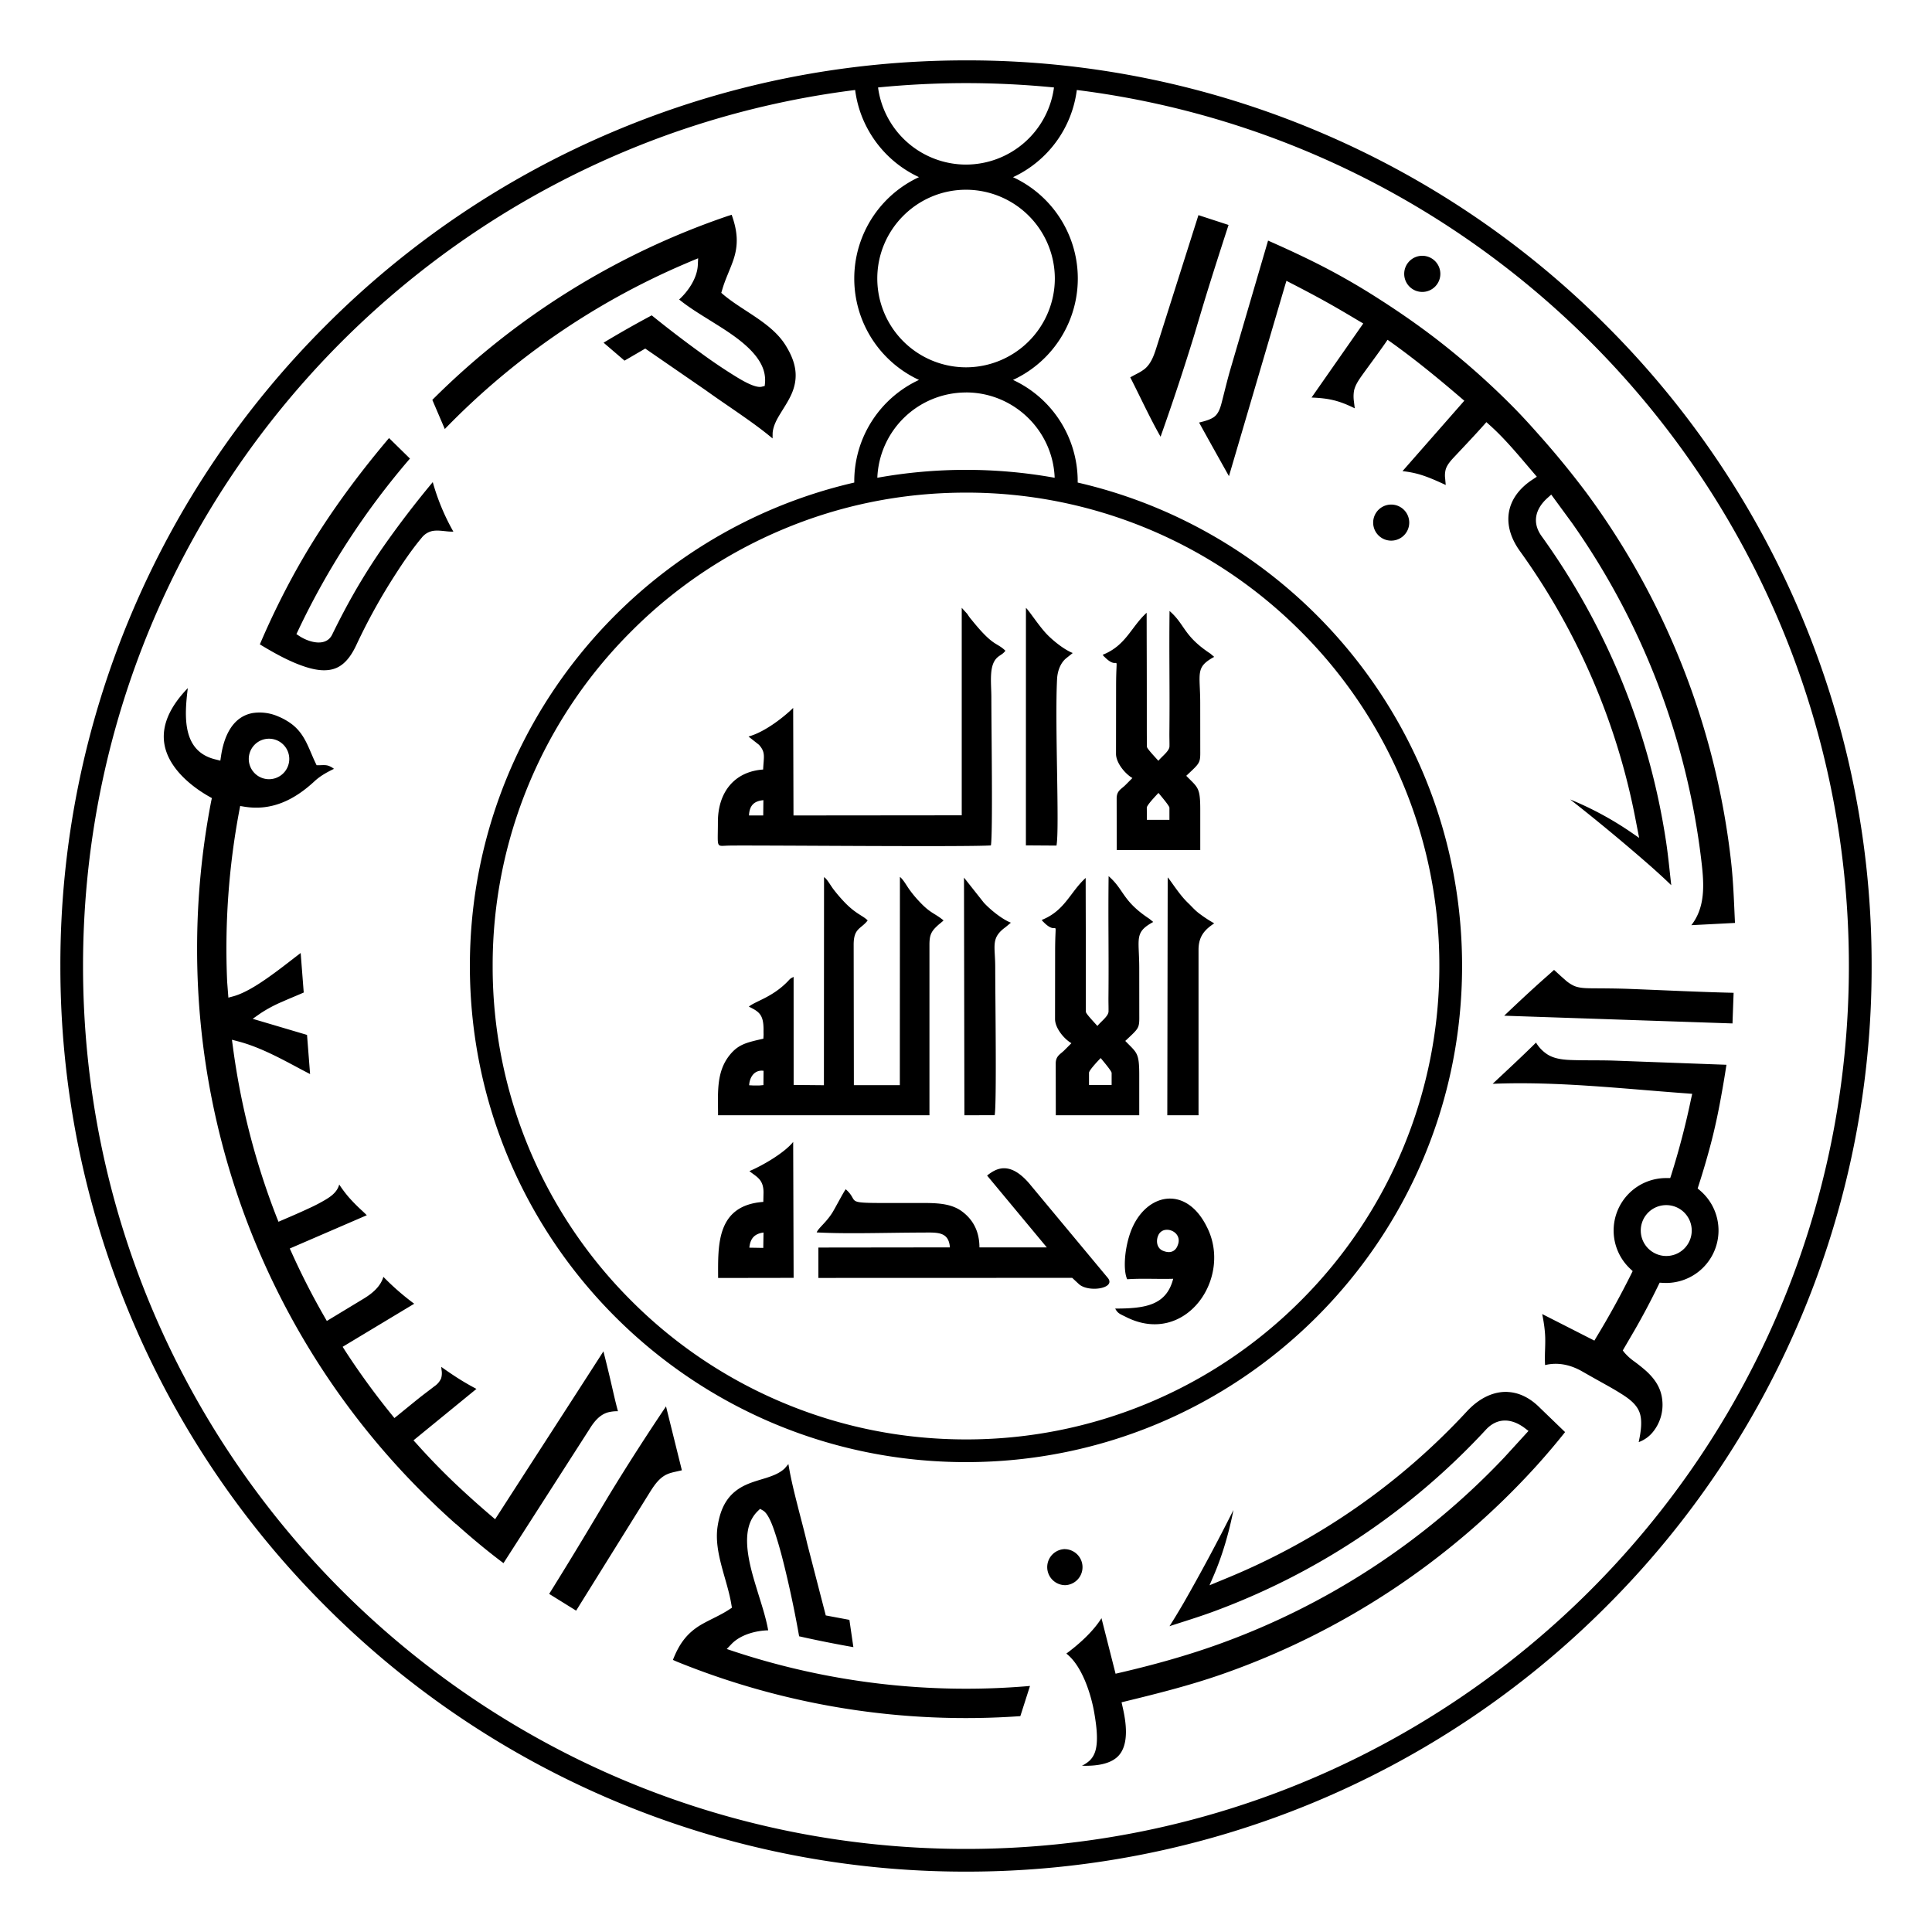 <svg xmlns="http://www.w3.org/2000/svg" width="48" height="48" viewBox="0 0 48 48" fill="currentColor"><path d="M24 1.5c-3.038 0 -5.984 .596 -8.759 1.769a22.405 22.405 0 0 0 -7.15 4.821a22.446 22.446 0 0 0 -4.823 7.152a22.36 22.36 0 0 0 -1.768 8.758a22.438 22.438 0 0 0 6.59 15.91a22.43 22.43 0 0 0 15.91 6.59a22.43 22.43 0 0 0 15.91 -6.59a22.446 22.446 0 0 0 4.822 -7.152a22.356 22.356 0 0 0 1.768 -8.758a22.36 22.36 0 0 0 -1.768 -8.758a22.46 22.46 0 0 0 -4.822 -7.152a22.408 22.408 0 0 0 -7.152 -4.821a22.362 22.362 0 0 0 -8.759 -1.769zm0 .565a22.5 22.5 0 0 1 2.186 .108a2.21 2.21 0 0 1 -2.186 1.916a2.208 2.208 0 0 1 -2.185 -1.916a22.48 22.48 0 0 1 2.185 -.108zm-2.754 .171a2.775 2.775 0 0 0 1.586 2.165a2.777 2.777 0 0 0 0 5.038a2.777 2.777 0 0 0 -1.608 2.518v.032c-5.47 1.26 -9.55 6.158 -9.55 12.01c0 6.808 5.519 12.327 12.326 12.327s12.325 -5.519 12.325 -12.326c0 -5.852 -4.079 -10.752 -9.55 -12.011v-.032a2.775 2.775 0 0 0 -1.607 -2.518a2.775 2.775 0 0 0 0 -5.037a2.774 2.774 0 0 0 1.585 -2.166c10.815 1.355 19.182 10.581 19.182 21.764c0 12.115 -9.82 21.936 -21.936 21.936c-12.114 0 -21.936 -9.82 -21.936 -21.936c0 -11.182 8.368 -20.41 19.183 -21.764zm2.754 2.478a2.21 2.21 0 0 1 2.207 2.206a2.21 2.21 0 0 1 -2.207 2.206a2.207 2.207 0 0 1 -2.204 -2.206c0 -1.216 .989 -2.206 2.204 -2.206zm-5.822 .622l-.107 .034a19.076 19.076 0 0 0 -7.33 4.565l.31 .724a18.361 18.361 0 0 1 5.94 -4.093l.196 -.084l.158 -.065l-.008 .171c-.015 .312 -.227 .637 -.464 .853c.258 .21 .567 .393 .844 .567c.447 .281 1.164 .715 1.276 1.273c.015 .076 .02 .153 .014 .23l-.008 .078l-.078 .02c-.164 .035 -.49 -.163 -.627 -.246a12.894 12.894 0 0 1 -.89 -.6a27.89 27.89 0 0 1 -1.212 -.928a25.55 25.55 0 0 0 -1.196 .679l.52 .446l.515 -.3l1.506 1.038c.269 .194 .545 .379 .817 .568c.283 .197 .574 .403 .84 .627l.002 -.144l.001 -.005c.017 -.168 .102 -.325 .19 -.467c.092 -.152 .191 -.299 .266 -.46c.209 -.45 .116 -.838 -.141 -1.247c-.348 -.552 -1.05 -.838 -1.538 -1.248l-.054 -.047l.02 -.066c.072 -.257 .186 -.481 .273 -.729c.145 -.41 .105 -.751 -.035 -1.144zm11.597 .009l-1.05 3.31c-.059 .185 -.132 .386 -.288 .513a1.12 1.12 0 0 1 -.195 .12c-.055 .03 -.108 .057 -.161 .087c.251 .49 .481 .997 .753 1.475a61.07 61.07 0 0 0 .835 -2.521c.099 -.331 .196 -.661 .297 -.99c.18 -.585 .368 -1.168 .557 -1.75l-.748 -.244zm1.73 .632l-.934 3.19c-.077 .264 -.139 .526 -.207 .79c-.033 .129 -.07 .281 -.17 .376c-.089 .085 -.257 .13 -.403 .165c.245 .445 .493 .888 .742 1.332l1.39 -4.727l.038 -.126l.116 .06c.307 .158 .613 .319 .915 .488c.263 .147 .52 .3 .778 .454l.1 .058l-1.285 1.84c.433 .017 .683 .075 1.074 .268a13.099 13.099 0 0 1 -.021 -.171a.872 .872 0 0 1 .002 -.264c.03 -.147 .127 -.283 .212 -.403c.187 -.259 .377 -.513 .56 -.775l.061 -.09l.09 .063c.602 .43 1.172 .898 1.734 1.38l.083 .071l-1.535 1.749c.154 .017 .305 .045 .457 .092c.207 .064 .415 .159 .617 .252c-.004 -.05 -.01 -.098 -.013 -.148a.6 .6 0 0 1 .009 -.226c.034 -.136 .155 -.258 .249 -.358c.233 -.249 .465 -.492 .693 -.748l.072 -.081l.08 .072c.394 .351 .75 .789 1.093 1.19l.08 .094l-.103 .068c-.68 .444 -.786 1.127 -.319 1.777a16.844 16.844 0 0 1 2.871 6.65l.093 .478l-.22 -.152a8.141 8.141 0 0 0 -1.494 -.803a47.961 47.961 0 0 1 2.014 1.671c.168 .15 .336 .302 .498 .46c-.042 -.363 -.075 -.728 -.13 -1.09a17.431 17.431 0 0 0 -3.092 -7.583c-.249 -.346 -.146 -.689 .151 -.952l.089 -.08l.527 .72a18.296 18.296 0 0 1 3.211 8.448c.064 .557 .081 1.096 -.257 1.53l1.084 -.056c-.024 -.5 -.039 -1 -.094 -1.498a19.013 19.013 0 0 0 -3.596 -9.188a22 22 0 0 0 -1.215 -1.48c-.2 -.226 -.405 -.45 -.617 -.664a19.142 19.142 0 0 0 -1.915 -1.69c-.45 -.345 -.916 -.668 -1.393 -.973a16.946 16.946 0 0 0 -1.327 -.774c-.472 -.246 -.955 -.47 -1.442 -.685zm3.823 .378a.449 .449 0 1 0 .457 .44a.449 .449 0 0 0 -.457 -.44zm-11.329 3.395c1.188 0 2.16 .944 2.204 2.12a12.442 12.442 0 0 0 -4.406 0a2.207 2.207 0 0 1 2.203 -2.119zm-14.334 1.134c-.925 1.094 -1.745 2.235 -2.426 3.498a19.76 19.76 0 0 0 -.783 1.627c.358 .218 .77 .448 1.164 .569c.24 .074 .52 .119 .756 .008c.234 -.11 .382 -.354 .486 -.58a14.697 14.697 0 0 1 .968 -1.744c.198 -.308 .413 -.622 .648 -.903a.459 .459 0 0 1 .238 -.16c.11 -.028 .225 -.014 .337 -.003c.072 .008 .14 .014 .209 .012v-.003a5.462 5.462 0 0 1 -.51 -1.227a24.162 24.162 0 0 0 -1.257 1.646a15.53 15.53 0 0 0 -.932 1.533c-.107 .201 -.21 .404 -.31 .609c-.156 .317 -.578 .19 -.81 .04l-.079 -.052l.041 -.085a19.037 19.037 0 0 1 2.78 -4.276l-.52 -.51zm14.334 1.355a11.716 11.716 0 0 1 8.317 3.446a11.708 11.708 0 0 1 2.52 3.739a11.66 11.66 0 0 1 .924 4.576a11.725 11.725 0 0 1 -3.444 8.317a11.723 11.723 0 0 1 -8.316 3.445c-1.587 0 -3.128 -.312 -4.577 -.925a11.704 11.704 0 0 1 -3.738 -2.52a11.715 11.715 0 0 1 -3.445 -8.317a11.702 11.702 0 0 1 3.445 -8.315a11.696 11.696 0 0 1 3.737 -2.521c1.45 -.614 2.99 -.925 4.577 -.925zm10.555 .297a.448 .448 0 1 0 .02 .896a.448 .448 0 0 0 -.02 -.896zm-10.66 2.566v5.154l-4.18 .004l-.008 -2.672c-.216 .213 -.695 .598 -1.107 .71a.117 .117 0 0 0 .02 .019l.236 .186c.172 .19 .119 .295 .105 .616c-.715 .049 -1.124 .566 -1.124 1.302c0 .69 -.06 .591 .298 .587c.798 -.01 5.84 .038 6.483 -.004l.002 -.001c.05 -.296 .011 -2.912 .011 -3.672c0 -.33 -.055 -.711 .089 -.927c.084 -.125 .18 -.125 .26 -.237c-.23 -.222 -.289 -.084 -.84 -.768a1.05 1.05 0 0 1 -.106 -.145l-.138 -.152zm1.595 .001l-.001 5.9l.76 .005c.079 -.406 -.044 -3.038 .015 -4.145c.012 -.203 .09 -.406 .24 -.52l.149 -.119c-.233 -.092 -.522 -.336 -.658 -.482c-.196 -.21 -.44 -.588 -.505 -.639zm3.568 .077c-.013 1.176 .008 1.866 -.004 3.046c0 .137 .004 .24 .002 .316c-.001 .12 -.19 .25 -.275 .36c-.163 -.178 -.286 -.313 -.286 -.352c0 -.152 -.002 -.218 -.002 -.551c0 -1.786 -.002 -1.436 -.004 -2.775c-.388 .353 -.514 .815 -1.092 1.044c.036 .05 .01 .018 .051 .058c.386 .386 .282 -.238 .282 .736l-.002 1.67c.002 .222 .224 .492 .407 .598l-.177 .178c-.1 .099 -.214 .137 -.214 .328l.002 1.284h2.075v-.997c0 -.566 -.057 -.55 -.348 -.848c.345 -.326 .351 -.309 .348 -.642l-.001 -1.159c0 -.751 -.132 -.893 .347 -1.154l-.094 -.08c-.678 -.448 -.623 -.719 -1.015 -1.06zm-24.391 1.916c-.471 .488 -.806 1.11 -.445 1.78c.207 .384 .598 .7 .973 .913l.07 .039l-.017 .077a19.266 19.266 0 0 0 -.35 3.662a19.057 19.057 0 0 0 5.89 13.799l.053 .052c.16 .152 .324 .302 .49 .45l.003 -.002l.078 .07c.356 .315 .717 .615 1.098 .9l2.13 -3.32c.11 -.18 .247 -.36 .458 -.424a.908 .908 0 0 1 .256 -.03c-.065 -.236 -.118 -.48 -.173 -.717a35.251 35.251 0 0 0 -.188 -.771c-.872 1.357 -1.75 2.71 -2.623 4.066l-.068 .105l-.093 -.08a23.461 23.461 0 0 1 -.871 -.78a17.035 17.035 0 0 1 -.987 -1.016l-.077 -.084l1.564 -1.278a6.404 6.404 0 0 1 -.597 -.356a8.252 8.252 0 0 1 -.277 -.192c.003 .027 .004 .054 .008 .082a.449 .449 0 0 1 -.012 .206a.466 .466 0 0 1 -.168 .196c-.125 .098 -.253 .191 -.377 .29c-.178 .143 -.353 .286 -.53 .43l-.085 .068l-.068 -.084c-.414 -.51 -.8 -1.04 -1.157 -1.59l-.061 -.096l1.778 -1.07a6.33 6.33 0 0 1 -.766 -.668c-.068 .233 -.262 .403 -.483 .538l-.922 .558l-.055 -.096a18.06 18.06 0 0 1 -.82 -1.604l-.046 -.1l1.914 -.827a5.218 5.218 0 0 0 -.11 -.106a4.284 4.284 0 0 1 -.343 -.347a3.094 3.094 0 0 1 -.232 -.31l-.011 .035c-.058 .166 -.204 .269 -.35 .354a4.234 4.234 0 0 1 -.402 .207c-.213 .1 -.429 .193 -.644 .285l-.102 .044l-.042 -.104a18.24 18.24 0 0 1 -1.093 -4.258l-.022 -.16l.156 .041c.54 .141 1.072 .433 1.562 .695l.224 .117l-.076 -.973l-1.35 -.4l.185 -.13a3.36 3.36 0 0 1 .556 -.297c.174 -.078 .353 -.149 .527 -.226l-.076 -.982c-.207 .157 -.41 .319 -.62 .473c-.29 .213 -.702 .505 -1.05 .602l-.126 .034l-.03 -.388v-.001a18.513 18.513 0 0 1 .303 -4.267l.02 -.105l.104 .017c.691 .112 1.252 -.177 1.745 -.634c.14 -.13 .31 -.224 .481 -.306a.453 .453 0 0 0 -.147 -.08c-.07 -.02 -.14 -.012 -.214 -.01h-.07l-.03 -.063c-.172 -.362 -.26 -.717 -.6 -.968a1.556 1.556 0 0 0 -.321 -.18a1.151 1.151 0 0 0 -.64 -.085c-.512 .095 -.714 .602 -.783 1.064l-.018 .118l-.115 -.029c-.839 -.198 -.78 -1.07 -.693 -1.773zm1.986 1.258a.503 .503 0 1 1 0 1.004a.503 .503 0 0 1 0 -1.004zm22.13 1.346c.103 .125 .259 .309 .272 .365v.303h-.56l-.002 -.302c0 -.057 .191 -.262 .29 -.366zm-9.816 .18l-.004 .38h-.354c.013 -.245 .12 -.357 .358 -.38zm8.577 1.887c-.013 1.176 .007 1.867 -.004 3.047c0 .136 .004 .238 .002 .315c-.002 .12 -.19 .25 -.276 .361c-.163 -.179 -.286 -.312 -.287 -.353c-.002 -.151 -.001 -.218 -.001 -.55c0 -1.787 -.002 -1.436 -.004 -2.775c-.388 .353 -.514 .814 -1.092 1.044c.036 .048 .01 .016 .05 .057c.386 .387 .283 -.236 .283 .738l-.002 1.668c.001 .223 .223 .493 .407 .599l-.178 .178c-.099 .099 -.212 .137 -.212 .329l.002 1.283h2.073v-.998c0 -.565 -.058 -.548 -.347 -.848c.344 -.325 .351 -.307 .348 -.641l-.001 -1.158c0 -.753 -.132 -.895 .348 -1.157l-.096 -.078c-.678 -.448 -.621 -.72 -1.013 -1.06zm-5.185 .018l-.002 5.175h-1.142l-.005 -3.49c0 -.417 .182 -.385 .348 -.602c-.118 -.123 -.31 -.164 -.607 -.487a3.716 3.716 0 0 1 -.247 -.292c-.071 -.095 -.155 -.252 -.23 -.297l-.003 5.17l-.752 -.007l-.001 -2.684c-.093 .045 -.08 .043 -.154 .12c-.383 .39 -.795 .482 -.958 .619c.263 .127 .365 .205 .365 .574a2.501 2.501 0 0 0 .001 .118l-.005 .104c-.417 .094 -.62 .14 -.833 .402c-.346 .425 -.293 .955 -.293 1.5h5.252v-4.238c0 -.255 .052 -.34 .225 -.495c.032 -.028 .039 -.03 .07 -.058c.037 -.032 .03 -.023 .055 -.05c-.233 -.19 -.325 -.17 -.61 -.478a2.773 2.773 0 0 1 -.243 -.295c-.078 -.11 -.144 -.238 -.232 -.309zm6.653 .013l-.01 5.91h.776v-4.111c0 -.354 .175 -.511 .39 -.657a3.362 3.362 0 0 1 -.363 -.237c-.121 -.089 -.192 -.179 -.294 -.276c-.218 -.208 -.434 -.567 -.5 -.629zm-5.061 .006l.01 5.904l.752 -.001c.053 -.272 .014 -2.935 .014 -3.675c0 -.539 -.118 -.726 .26 -1l.129 -.108c-.236 -.092 -.537 -.349 -.672 -.497l-.493 -.623zm14.66 2.293c-.084 .077 -.17 .152 -.255 .227c-.335 .298 -.66 .603 -.984 .911l5.672 .192l.028 -.761c-.864 -.02 -1.726 -.064 -2.59 -.097c-.312 -.012 -.62 -.013 -.932 -.015c-.143 -.002 -.306 -.003 -.439 -.059a.889 .889 0 0 1 -.238 -.162c-.09 -.077 -.175 -.158 -.262 -.236zm-.448 1.806c-.354 .35 -.716 .685 -1.078 1.024c1.609 -.066 3.23 .123 4.833 .239l.125 .01l-.027 .121a19.41 19.41 0 0 1 -.494 1.896l-.025 .076h-.08a1.303 1.303 0 0 0 -.91 2.257l.057 .054l-.035 .072a21.583 21.583 0 0 1 -.864 1.567l-.052 .088l-1.297 -.66c.04 .192 .07 .403 .075 .576c.004 .13 -.002 .262 -.006 .392c-.002 .096 -.003 .2 .003 .3c.318 -.077 .634 -.008 .923 .158c.187 .107 .374 .212 .563 .317c.136 .076 .274 .154 .406 .238c.173 .109 .361 .241 .444 .436c.093 .215 .042 .517 -.01 .765a.81 .81 0 0 0 .35 -.248a1.07 1.07 0 0 0 .236 -.792c-.028 -.3 -.181 -.525 -.397 -.724a4.316 4.316 0 0 0 -.3 -.241a1.361 1.361 0 0 1 -.239 -.214l-.046 -.058l.293 -.502c.21 -.365 .408 -.738 .592 -1.118l.032 -.064l.073 .004a1.304 1.304 0 0 0 .927 -2.297l-.056 -.048l.022 -.07c.112 -.346 .214 -.695 .307 -1.047c.099 -.379 .18 -.758 .249 -1.142c.05 -.272 .096 -.542 .137 -.814l-2.758 -.102c-.346 -.013 -.689 -.004 -1.034 -.014c-.211 -.005 -.443 -.019 -.631 -.126a.895 .895 0 0 1 -.308 -.309zm-10.816 .384c.104 .126 .258 .31 .272 .366v.303h-.562v-.303c0 -.057 .19 -.263 .29 -.366zm-8.416 .313l.04 .003l-.003 .356l-.11 .01h-.127l-.118 -.006c.012 -.2 .124 -.366 .318 -.363zm.776 1.771c-.22 .273 -.756 .585 -1.087 .725c.171 .142 .35 .197 .35 .53l-.005 .235c-1.176 .085 -1.124 1.093 -1.123 1.89l1.876 -.003l-.011 -3.377zm5.251 .654c-.176 -.004 -.318 .09 -.432 .18l.007 .011l1.476 1.776h-1.674c-.001 -.424 -.18 -.707 -.433 -.894c-.301 -.224 -.707 -.21 -1.132 -.21h-.807c-1 0 -.605 -.035 -.95 -.341c-.045 .049 -.27 .483 -.336 .586c-.155 .245 -.344 .377 -.386 .486c.77 .041 1.716 .006 2.606 .004c.385 -.001 .673 -.035 .704 .368l-3.268 .004v.755l6.306 -.002l.164 .153c.235 .219 .94 .112 .719 -.154l-1.927 -2.316v-.001c-.25 -.3 -.461 -.4 -.637 -.405zm4.136 .754c-.417 -.014 -.827 .31 -1.018 .868c-.15 .441 -.165 .942 -.07 1.136c.37 -.026 .764 -.001 1.142 -.012c-.168 .659 -.691 .74 -1.44 .74c.062 .125 .133 .14 .27 .21c1.476 .744 2.664 -.977 2.001 -2.25c-.233 -.466 -.561 -.681 -.885 -.692zm12.29 .162a.632 .632 0 1 1 -.336 1.157a.631 .631 0 0 1 .337 -1.157zm-12.405 .613c.178 -.01 .38 .153 .28 .388c0 .002 -.074 .257 -.37 .131c-.154 -.067 -.172 -.255 -.108 -.388a.226 .226 0 0 1 .198 -.131zm-10.009 .068l-.006 .382l-.346 -.006c.023 -.23 .128 -.346 .352 -.376zm18.486 3.96c-.354 -.015 -.708 .157 -1.01 .483a16.845 16.845 0 0 1 -5.945 4.135l-.45 .186l.105 -.244c.217 -.504 .38 -1.068 .49 -1.627a48.018 48.018 0 0 1 -1.237 2.308c-.114 .194 -.23 .389 -.352 .579c.348 -.113 .697 -.22 1.04 -.344a17.432 17.432 0 0 0 6.819 -4.536c.29 -.314 .646 -.282 .964 -.044l.096 .073l-.602 .659a18.281 18.281 0 0 1 -7.147 4.658c-.783 .279 -1.596 .503 -2.406 .691l-.104 .024l-.35 -1.38c-.208 .335 -.567 .654 -.873 .88c.396 .306 .615 1.02 .692 1.46c.042 .247 .087 .548 .06 .798c-.017 .158 -.063 .3 -.184 .41a.826 .826 0 0 1 -.18 .118c.328 .01 .694 -.03 .897 -.236c.291 -.296 .194 -.878 .11 -1.236l-.023 -.104l.103 -.025c.797 -.194 1.59 -.394 2.365 -.663a19 19 0 0 0 7.857 -5.205c.24 -.267 .47 -.538 .694 -.82l-.625 -.603c-.253 -.256 -.529 -.382 -.804 -.394zm-20.908 .359a58.42 58.42 0 0 0 -1.384 2.155c-.196 .325 -.388 .65 -.583 .974c-.308 .513 -.62 1.023 -.936 1.53l.67 .416l1.83 -2.939c.109 -.174 .236 -.364 .432 -.45c.067 -.03 .139 -.047 .21 -.063l.155 -.035l-.394 -1.588zm3.041 1.433l-.094 .11l-.004 .003c-.123 .116 -.29 .178 -.447 .229c-.17 .054 -.341 .098 -.503 .171c-.453 .203 -.638 .558 -.712 1.037c-.098 .643 .244 1.32 .344 1.95l.012 .069l-.059 .039c-.222 .147 -.455 .241 -.683 .37c-.38 .217 -.572 .5 -.724 .888c.035 .015 .069 .032 .103 .045a19.08 19.08 0 0 0 8.529 1.352l.24 -.75a18.398 18.398 0 0 1 -7.373 -.864l-.161 -.054l.118 -.123c.216 -.227 .59 -.333 .911 -.341v-.002c-.058 -.328 -.174 -.668 -.269 -.981c-.154 -.506 -.41 -1.303 -.13 -1.797a.8 .8 0 0 1 .14 -.182l.058 -.056l.07 .04c.147 .08 .264 .443 .313 .594c.11 .338 .199 .691 .28 1.037a27.209 27.209 0 0 1 .307 1.495c.45 .102 .895 .19 1.348 .27l-.099 -.678l-.587 -.11l-.458 -1.771c-.075 -.324 -.163 -.643 -.244 -.965c-.085 -.335 -.171 -.68 -.226 -1.025zm6.869 2.113a.448 .448 0 1 0 .018 .896a.448 .448 0 0 0 -.018 -.895z"/></svg>